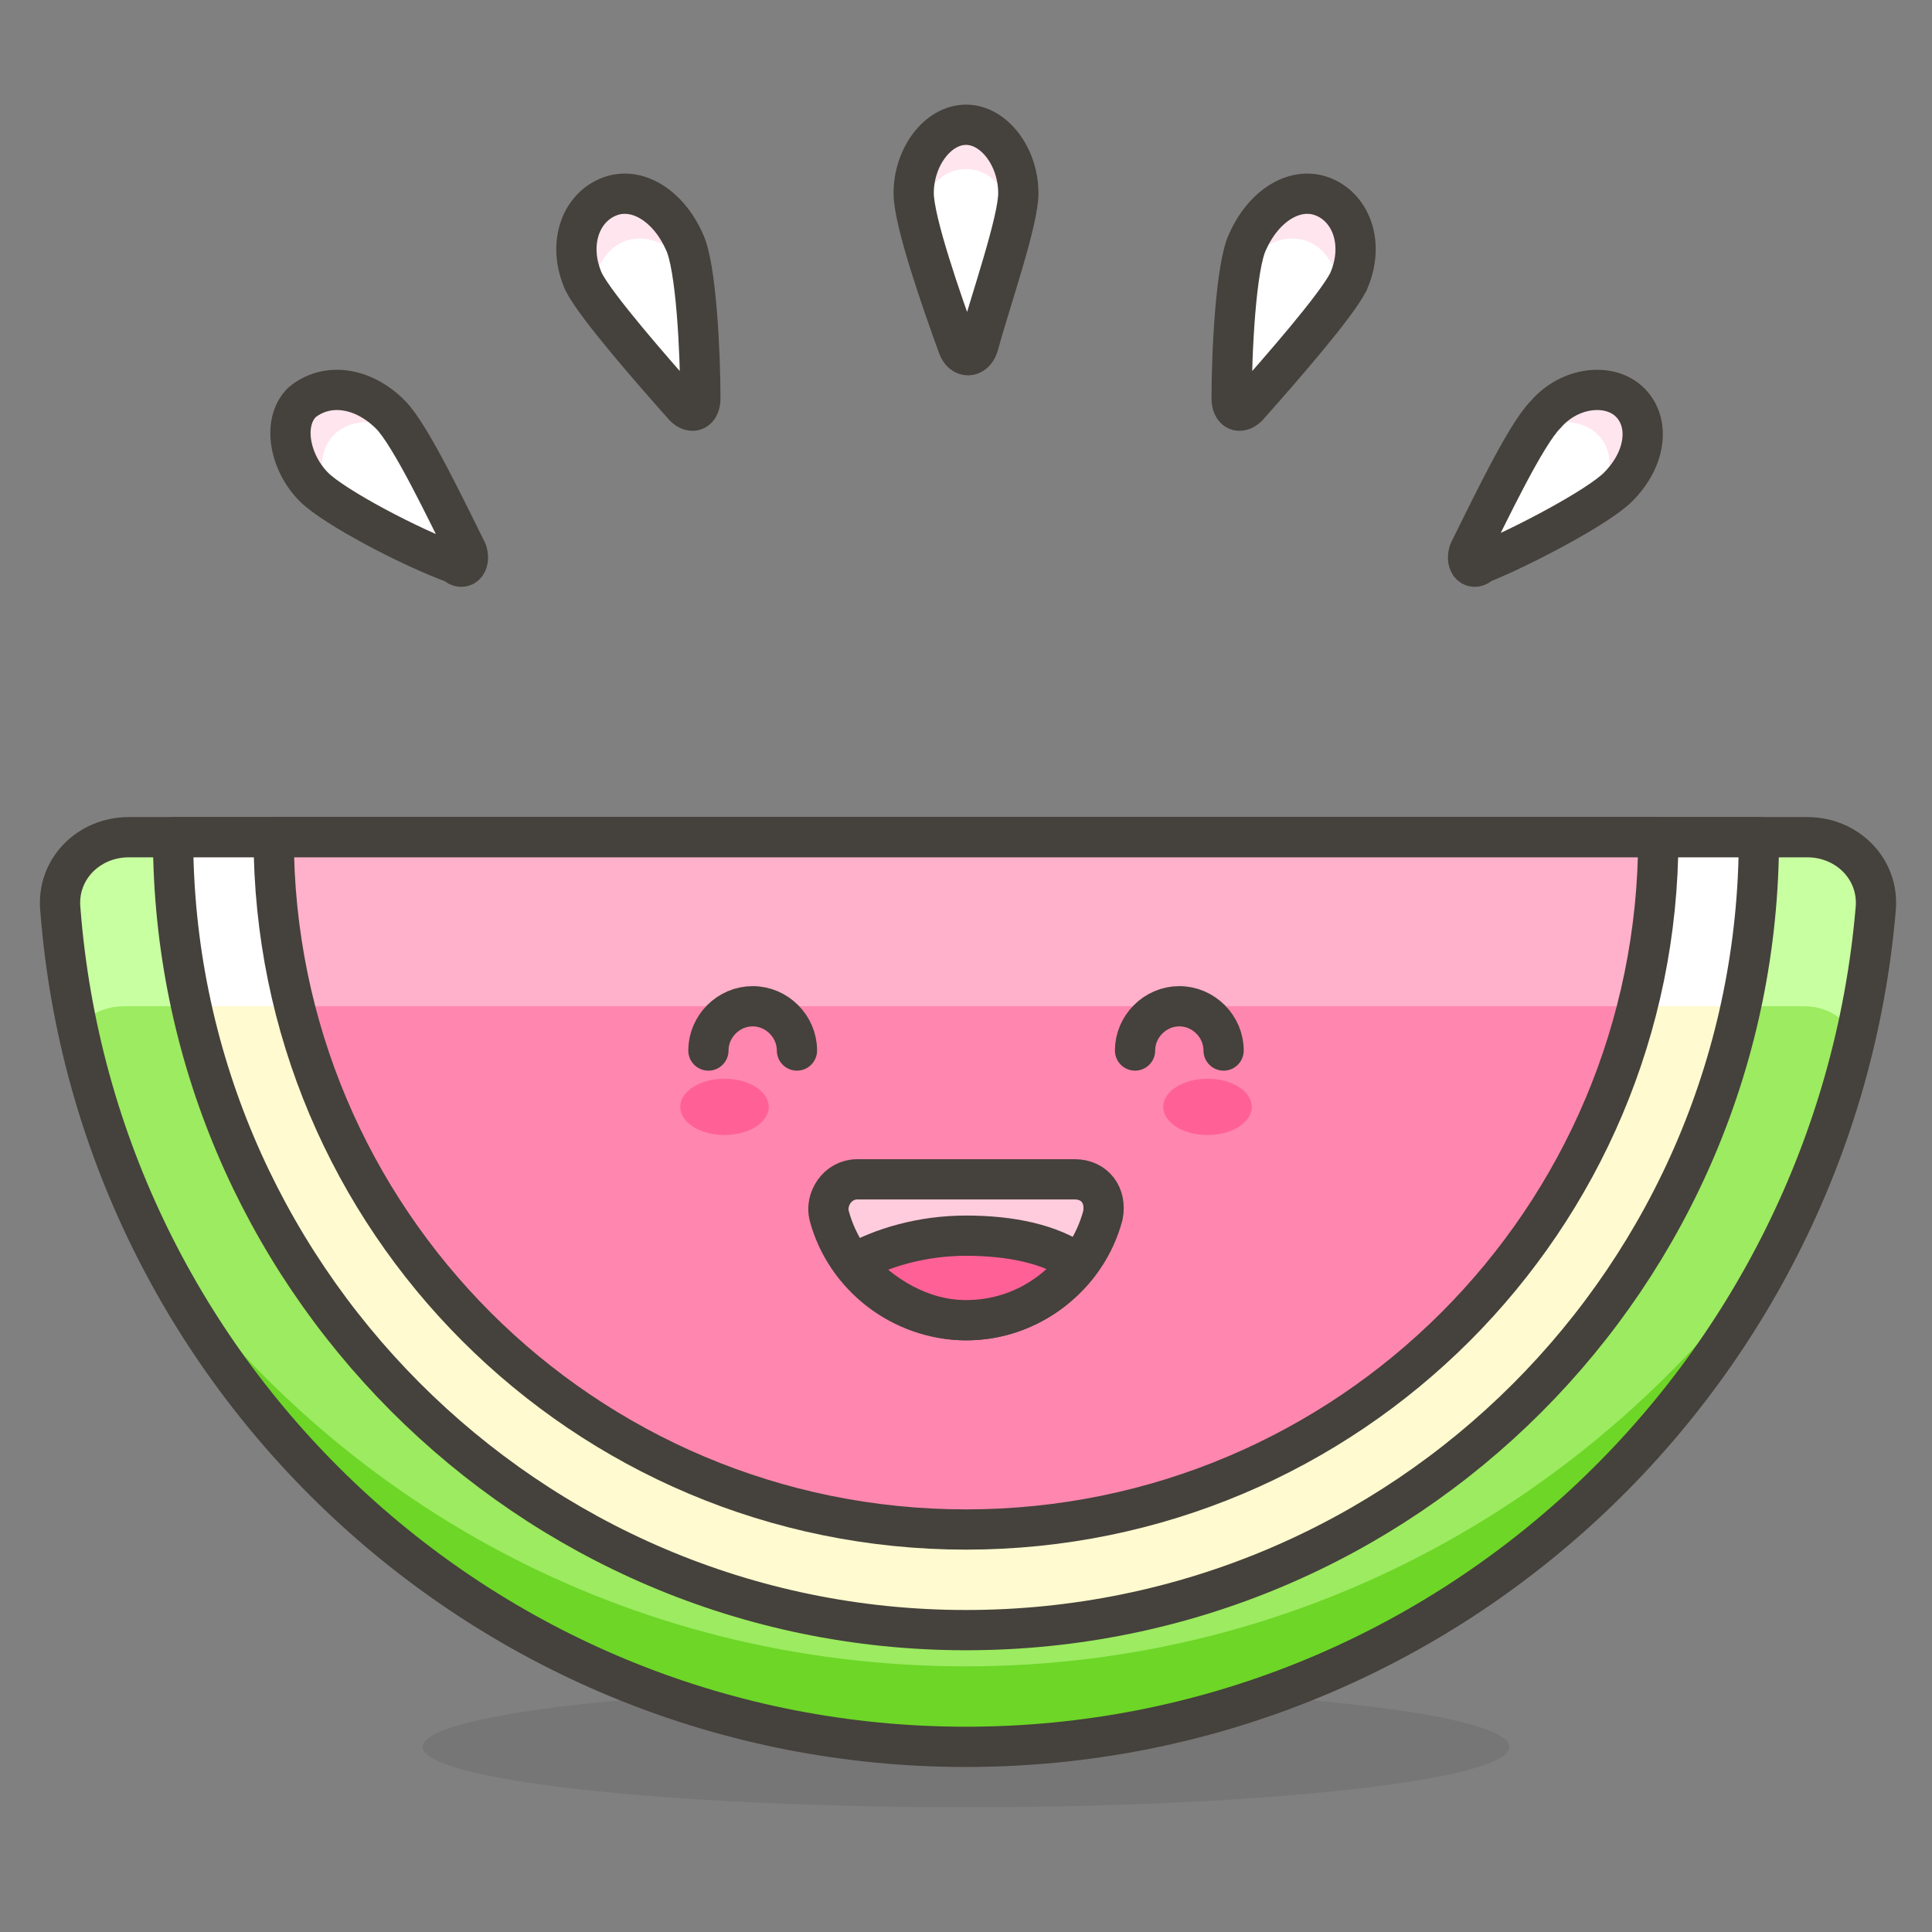 <svg xmlns="http://www.w3.org/2000/svg" viewBox="0 0 48 48" focusable="false">
  <rect x="0" y="0" width="48" height="48" fill="#808080" stroke="none"/>
  <ellipse cx="24" cy="43.4" rx="13.5" ry="1.5" fill="#45413c" opacity=".15"/>
  <path d="M44.9 20.8c1 0 1.8.8 1.7 1.8-1 11.6-10.7 20.8-22.6 20.8S2.4 34.2 1.5 22.6c-.1-1 .7-1.8 1.7-1.8h41.7z" fill="#9ceb60"/>
  <path d="M24 41.4c-8.4 0-15.7-4.1-20.2-10.5C7.5 38.3 15.2 43.4 24 43.4s16.5-5.1 20.2-12.5C39.7 37.2 32.4 41.4 24 41.4z" fill="#6dd627"/>
  <path d="M3.1 25h41.7c.5 0 .9.2 1.2.6.2-1 .4-1.9.4-2.9.1-1-.7-1.8-1.7-1.8H3.1c-1 0-1.8.8-1.7 1.8.1 1 .2 2 .4 2.9.4-.4.8-.6 1.3-.6z" fill="#c8ffa1"/>
  <path d="M44.9 20.8c1 0 1.8.8 1.7 1.8-1 11.6-10.7 20.8-22.6 20.8S2.4 34.2 1.5 22.6c-.1-1 .7-1.8 1.7-1.8h41.7z" fill="none" stroke="#45413C" stroke-linecap="round" stroke-linejoin="round" stroke-miterlimit="10"/>
  <path d="M43.7 20.8c0 10.9-8.8 19.7-19.7 19.7S4.3 31.6 4.3 20.8h39.4z" fill="#fffacf"/>
  <path d="M43.2 25c.3-1.3.5-2.7.5-4.2H4.3c0 1.4.2 2.8.5 4.2h38.4z" fill="#FFF"/>
  <path d="M43.7 20.8c0 10.9-8.8 19.7-19.7 19.7S4.3 31.6 4.3 20.8h39.4z" fill="none" stroke="#45413C" stroke-linecap="round" stroke-linejoin="round" stroke-miterlimit="10"/>
  <path d="M41.2 20.8C41.2 30.3 33.5 38 24 38S6.8 30.3 6.8 20.8h34.4z" fill="#ff87af"/>
  <path d="M40.6 25c.3-1.3.5-2.7.5-4.2H6.8c0 1.4.2 2.8.5 4.2h33.3z" fill="#ffb0ca"/>
  <path d="M41.2 20.8C41.2 30.3 33.5 38 24 38S6.8 30.3 6.8 20.8h34.4z" fill="none" stroke="#45413C" stroke-linecap="round" stroke-linejoin="round" stroke-miterlimit="10"/>
  <ellipse cx="18" cy="27.5" rx="1.1" ry=".7" fill="#FF6196"/>
  <g stroke="#45413c" stroke-linecap="round" stroke-linejoin="round" stroke-miterlimit="10">
    <path d="M26.7 29.3c.5 0 .8.4.7.9-.4 1.5-1.8 2.6-3.4 2.6-1.6 0-3-1.1-3.4-2.6-.1-.4.2-.9.7-.9h5.4z" fill="#fcd"/>
    <path d="M24 32.8c1.1 0 2.1-.5 2.8-1.4-.7-.5-1.7-.7-2.8-.7-1.1 0-2.1.3-2.8.7.7.8 1.7 1.4 2.8 1.4z" fill="#ff6196"/>
  </g>
  <path d="M17.6 26.1c0-.6.5-1.1 1.1-1.1.6 0 1.1.5 1.1 1.1" fill="none" stroke="#45413C" stroke-linecap="round" stroke-linejoin="round" stroke-miterlimit="10"/>
  <ellipse cx="30" cy="27.5" rx="1.1" ry=".7" fill="#FF6196"/>
  <path d="M30.4 26.1c0-.6-.5-1.1-1.1-1.1-.6 0-1.1.5-1.1 1.1" fill="none" stroke="#45413C" stroke-linecap="round" stroke-linejoin="round" stroke-miterlimit="10"/>
  <path d="M25.3 4.8c0-.9-.6-1.7-1.3-1.7-.7 0-1.3.8-1.3 1.7 0 .7.7 2.7 1.1 3.8.1.3.4.3.5 0 .3-1.1 1-3.1 1-3.8z" fill="#FFF"/>
  <path d="M24 4.2c-.6 0-1 .5-1.2 1.1 0-.2-.1-.4-.1-.6 0-.9.6-1.7 1.3-1.7.7 0 1.3.8 1.3 1.7 0 .1 0 .3-.1.6-.2-.6-.6-1.1-1.2-1.1z" fill="#FFE5EE"/>
  <path d="M25.3 4.8c0-.9-.6-1.7-1.3-1.7-.7 0-1.3.8-1.3 1.7 0 .7.7 2.7 1.1 3.8.1.3.4.3.5 0 .3-1.1 1-3.1 1-3.8z" fill="none" stroke="#45413C" stroke-linecap="round" stroke-linejoin="round" stroke-miterlimit="10"/>
  <path d="M33.5 7c.4-.9.1-1.8-.6-2.1-.7-.3-1.5.2-1.9 1.1-.3.6-.4 2.8-.4 3.9 0 .3.2.4.4.2.8-.9 2.2-2.5 2.5-3.1z" fill="#FFF"/>
  <path d="M32.5 6c-.5-.2-1.1 0-1.6.6.1-.3.1-.5.2-.6.4-.9 1.2-1.3 1.9-1.1s.9 1.2.6 2.1c-.1.1-.2.3-.3.5 0-.7-.3-1.3-.8-1.5z" fill="#FFE5EE"/>
  <path d="M33.5 7c.4-.9.1-1.8-.6-2.1-.7-.3-1.5.2-1.9 1.1-.3.6-.4 2.8-.4 3.9 0 .3.2.4.4.2.8-.9 2.2-2.5 2.5-3.1z" fill="none" stroke="#45413C" stroke-linecap="round" stroke-linejoin="round" stroke-miterlimit="10"/>
  <path d="M40.2 12.1c.7-.7.8-1.6.3-2.1s-1.5-.4-2.1.3c-.5.5-1.4 2.4-1.9 3.4-.1.3.1.5.3.3 1-.4 2.9-1.4 3.4-1.9z" fill="#FFF"/>
  <path d="M39.7 10.8c-.4-.4-1.1-.4-1.7-.1.1-.2.2-.4.3-.5.7-.7 1.6-.8 2.1-.3s.4 1.5-.3 2.1c-.1.1-.3.2-.5.3.5-.4.5-1.1.1-1.5z" fill="#FFE5EE"/>
  <path d="M40.2 12.1c.7-.7.8-1.6.3-2.1s-1.5-.4-2.1.3c-.5.5-1.4 2.4-1.9 3.4-.1.3.1.5.3.3 1-.4 2.9-1.4 3.4-1.9z" fill="none" stroke="#45413C" stroke-linecap="round" stroke-linejoin="round" stroke-miterlimit="10"/>
  <path d="M14.5 7c-.4-.9-.1-1.8.6-2.1s1.5.2 1.9 1.1c.3.6.4 2.8.4 3.9 0 .3-.2.4-.4.2-.8-.9-2.2-2.5-2.5-3.1z" fill="#FFF"/>
  <path d="M15.5 6c.5-.2 1.1 0 1.6.6-.1-.3-.1-.5-.2-.6-.4-.9-1.2-1.3-1.9-1.1-.7.3-.9 1.2-.6 2.1.1.1.2.3.3.5 0-.7.3-1.3.8-1.5z" fill="#FFE5EE"/>
  <path d="M14.5 7c-.4-.9-.1-1.8.6-2.1s1.5.2 1.9 1.1c.3.6.4 2.8.4 3.9 0 .3-.2.4-.4.2-.8-.9-2.2-2.5-2.5-3.1z" fill="none" stroke="#45413C" stroke-linecap="round" stroke-linejoin="round" stroke-miterlimit="10"/>
  <path d="M7.8 12.1c-.6-.6-.8-1.6-.3-2.1.6-.5 1.5-.4 2.2.3.5.5 1.4 2.4 1.9 3.4.1.3-.1.5-.3.3-1.1-.4-3-1.4-3.5-1.9z" fill="#FFF"/>
  <path d="M8.3 10.8c.4-.4 1.1-.4 1.7-.1-.1-.2-.2-.4-.3-.5-.7-.6-1.6-.7-2.2-.2-.5.5-.4 1.5.3 2.1.1.1.3.2.5.3-.4-.5-.4-1.2 0-1.6z" fill="#FFE5EE"/>
  <path d="M7.8 12.1c-.6-.6-.8-1.6-.3-2.1.6-.5 1.5-.4 2.2.3.5.5 1.4 2.4 1.9 3.4.1.3-.1.5-.3.3-1.1-.4-3-1.4-3.5-1.9z" fill="none" stroke="#45413C" stroke-linecap="round" stroke-linejoin="round" stroke-miterlimit="10"/>
</svg>
